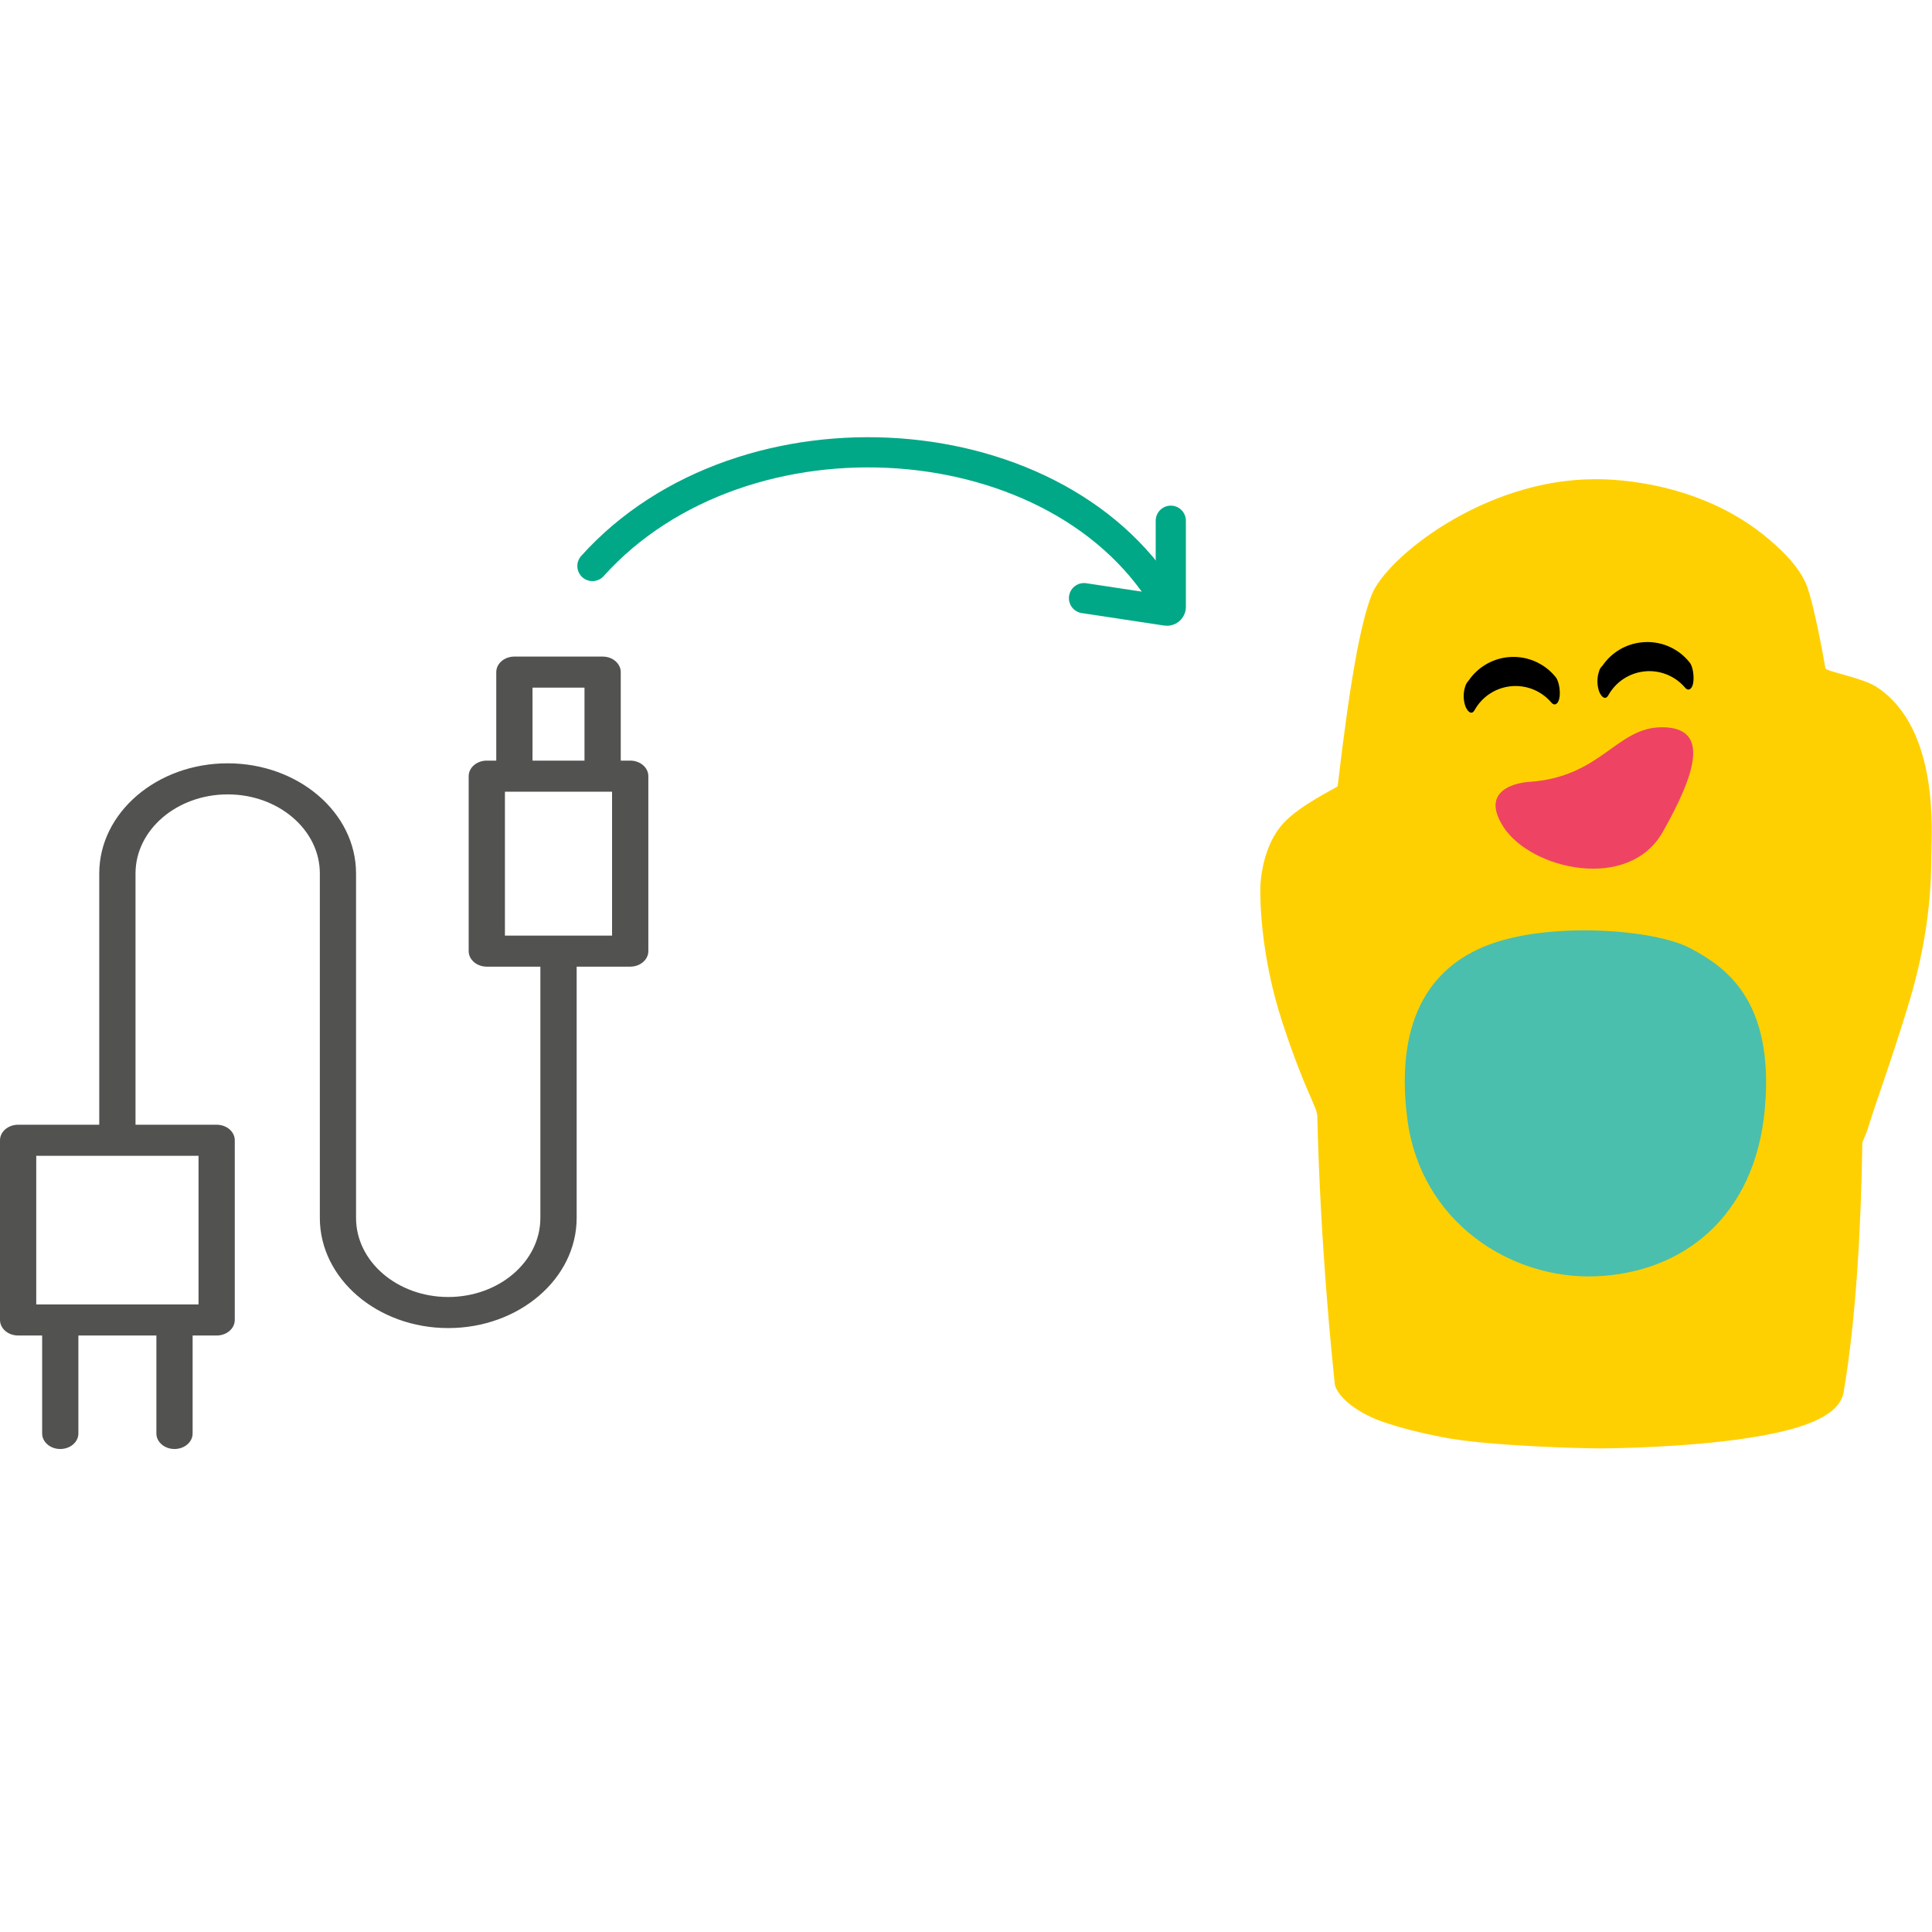 <?xml version="1.0" encoding="UTF-8"?>
<svg width="512px" height="512px" viewBox="0 0 512 512" version="1.1" xmlns="http://www.w3.org/2000/svg" xmlns:xlink="http://www.w3.org/1999/xlink">
    <!-- Generator: Sketch 57.1 (83088) - https://sketch.com -->
    <title>Artboard</title>
    <desc>Created with Sketch.</desc>
    <g id="Artboard" stroke="none" stroke-width="1" fill="none" fill-rule="evenodd">
        <g id="Group" transform="translate(334, 127)">
            <path d="M19.734,239.815 C18.994,232.623 15.922,203.293 15.098,168.769 C15.039,166.297 11.844,162.278 5.828,143.903 C-0.188,125.528 -0.188,109.682 0.089,106.661 C0.239,105.035 0.955,97.068 5.828,91.47 C10.282,86.353 20.454,81.699 20.496,81.337 C23.776,53.344 26.532,38.371 29.449,30.773 C33.309,20.719 59.433,0.005 88.527,0.005 C89.736,0.004 115.638,-0.745 135.227,16.292 C139.094,19.655 142.462,23.089 144.499,27.42 C145.717,30.011 147.78,38.8 149.755,50.103 C149.905,50.96 159.564,52.574 163.37,55.082 C180.226,66.188 177.816,94.21 177.816,99.867 C177.816,110.309 176.672,123.267 171.537,139.919 C166.401,156.572 163.75,163.211 160.95,172.204 C160.314,174.249 159.547,175.341 159.536,176.083 C159.202,197.559 157.956,222.024 154.594,241.893 C153.462,248.584 143.037,252.01 128.504,254.193 C113.203,256.491 94.533,256.837 89.843,256.837 C85.215,256.837 62.216,256.246 50.069,254.193 C45.067,253.347 34.78,251.06 29.449,248.584 C21.836,245.048 19.863,241.066 19.734,239.815 Z" id="Path" fill="#FFD001"></path>
            <path d="M62.143,122.798 C78.488,117.362 104.695,119.382 113.9,124.268 C123.105,129.154 136.279,137.894 133.708,166.794 C131.137,195.694 111.721,210.331 88.967,211.234 C66.213,212.137 42.389,196.686 38.946,169.478 C35.504,142.27 45.798,128.235 62.143,122.798 Z" id="Path-2" fill="#4ABFAD"></path>
            <path d="M106.651,65.73 C94.32,65.587 90.513,78.969 71.122,80.216 C71.122,80.216 57.162,80.914 64.439,92.171 C71.716,103.429 97.639,109.444 106.666,93.456 C115.693,77.467 118.99,65.88 106.651,65.73 Z" id="Path" fill="#EF4364" fill-rule="nonzero"></path>
            <path d="M101.111,43.225 C96.873,43.634 93.039,45.915 90.657,49.443 L90.657,49.443 C90.236,49.805 89.934,50.287 89.793,50.825 C89.178,52.588 89.178,54.507 89.793,56.269 C90.507,58.012 91.528,58.425 92.181,57.328 C94.153,53.725 97.776,51.328 101.863,50.922 C105.951,50.516 109.974,52.155 112.616,55.301 C113.472,56.247 114.493,55.631 114.741,53.799 C114.989,51.966 114.576,49.398 113.689,48.452 C110.652,44.691 105.918,42.724 101.111,43.225 Z" id="Path" fill="#000000" fill-rule="nonzero"></path>
            <path d="M77.166,59.234 C78.022,60.18 79.043,59.565 79.298,57.732 C79.554,55.9 79.073,53.339 78.224,52.385 C75.358,48.864 70.996,46.904 66.459,47.099 C61.923,47.295 57.745,49.622 55.192,53.376 L55.192,53.376 C54.815,53.771 54.527,54.242 54.351,54.758 C53.736,56.521 53.736,58.44 54.351,60.203 C55.102,61.945 56.093,62.366 56.739,61.262 C58.711,57.662 62.333,55.266 66.418,54.861 C70.502,54.456 74.524,56.092 77.166,59.234 L77.166,59.234 Z" id="Path" fill="#000000" fill-rule="nonzero"></path>
        </g>
        <g id="Group-3" transform="translate(157, 119)" stroke="#00A887" stroke-linecap="round" stroke-width="8">
            <g id="Group-2">
                <path d="M0,31 C40.129,-13.613 125.105,-7.656 153,42" id="Path-3"></path>
            </g>
            <path d="M130.273,39.517 L152.124,42.826 C152.67,42.909 153.179,42.533 153.262,41.987 C153.27,41.937 153.273,41.887 153.273,41.837 L153.273,19 L153.273,19" id="Path-4"></path>
        </g>
        <path d="M4.805,353.923 L11.169,353.923 L11.169,379.882 C11.169,382.157 13.318,384 15.974,384 C18.624,384 20.773,382.157 20.773,379.882 L20.773,353.923 L41.445,353.923 L41.445,379.882 C41.445,382.157 43.592,384 46.245,384 C48.897,384 51.047,382.157 51.047,379.882 L51.047,353.923 L57.416,353.923 C60.069,353.923 62.218,352.08 62.218,349.805 L62.218,302.186 C62.218,299.909 60.069,298.066 57.416,298.066 L35.914,298.066 L35.914,231.468 C35.914,219.92 46.868,210.521 60.341,210.521 C73.806,210.521 84.762,219.918 84.762,231.468 L84.762,322.773 C84.762,338.864 100.029,351.954 118.791,351.954 C137.553,351.954 152.819,338.864 152.819,322.773 L152.819,256.173 L167.014,256.173 C169.666,256.173 171.816,254.33 171.816,252.055 L171.816,205.689 C171.816,203.414 169.666,201.571 167.014,201.571 L164.508,201.571 L164.508,178.118 C164.5,175.843 162.353,174 159.7,174 L136.318,174 C133.665,174 131.516,175.843 131.516,178.118 L131.516,201.571 L129.01,201.571 C126.357,201.571 124.205,203.414 124.205,205.689 L124.205,252.057 C124.205,254.332 126.357,256.175 129.01,256.175 L143.204,256.175 L143.204,322.773 C143.204,334.323 132.25,343.72 118.78,343.72 C105.31,343.72 94.356,334.326 94.356,322.773 L94.356,231.468 C94.356,215.377 79.092,202.287 60.33,202.287 C41.568,202.287 26.302,215.377 26.302,231.468 L26.302,298.066 L4.802,298.066 C2.149,298.066 0,299.909 0,302.186 L0,349.807 C0.005,352.08 2.155,353.923 4.805,353.923 Z M154.898,182.234 L154.898,201.571 L141.12,201.571 L141.12,182.234 L154.898,182.234 Z M133.812,247.939 L133.812,209.805 L162.203,209.805 L162.203,247.939 L133.812,247.939 Z M9.607,306.3 L52.611,306.3 L52.611,345.687 L9.607,345.687 L9.607,306.3 Z" id="Shape" fill="#525350" fill-rule="nonzero"></path>
    </g>
</svg>